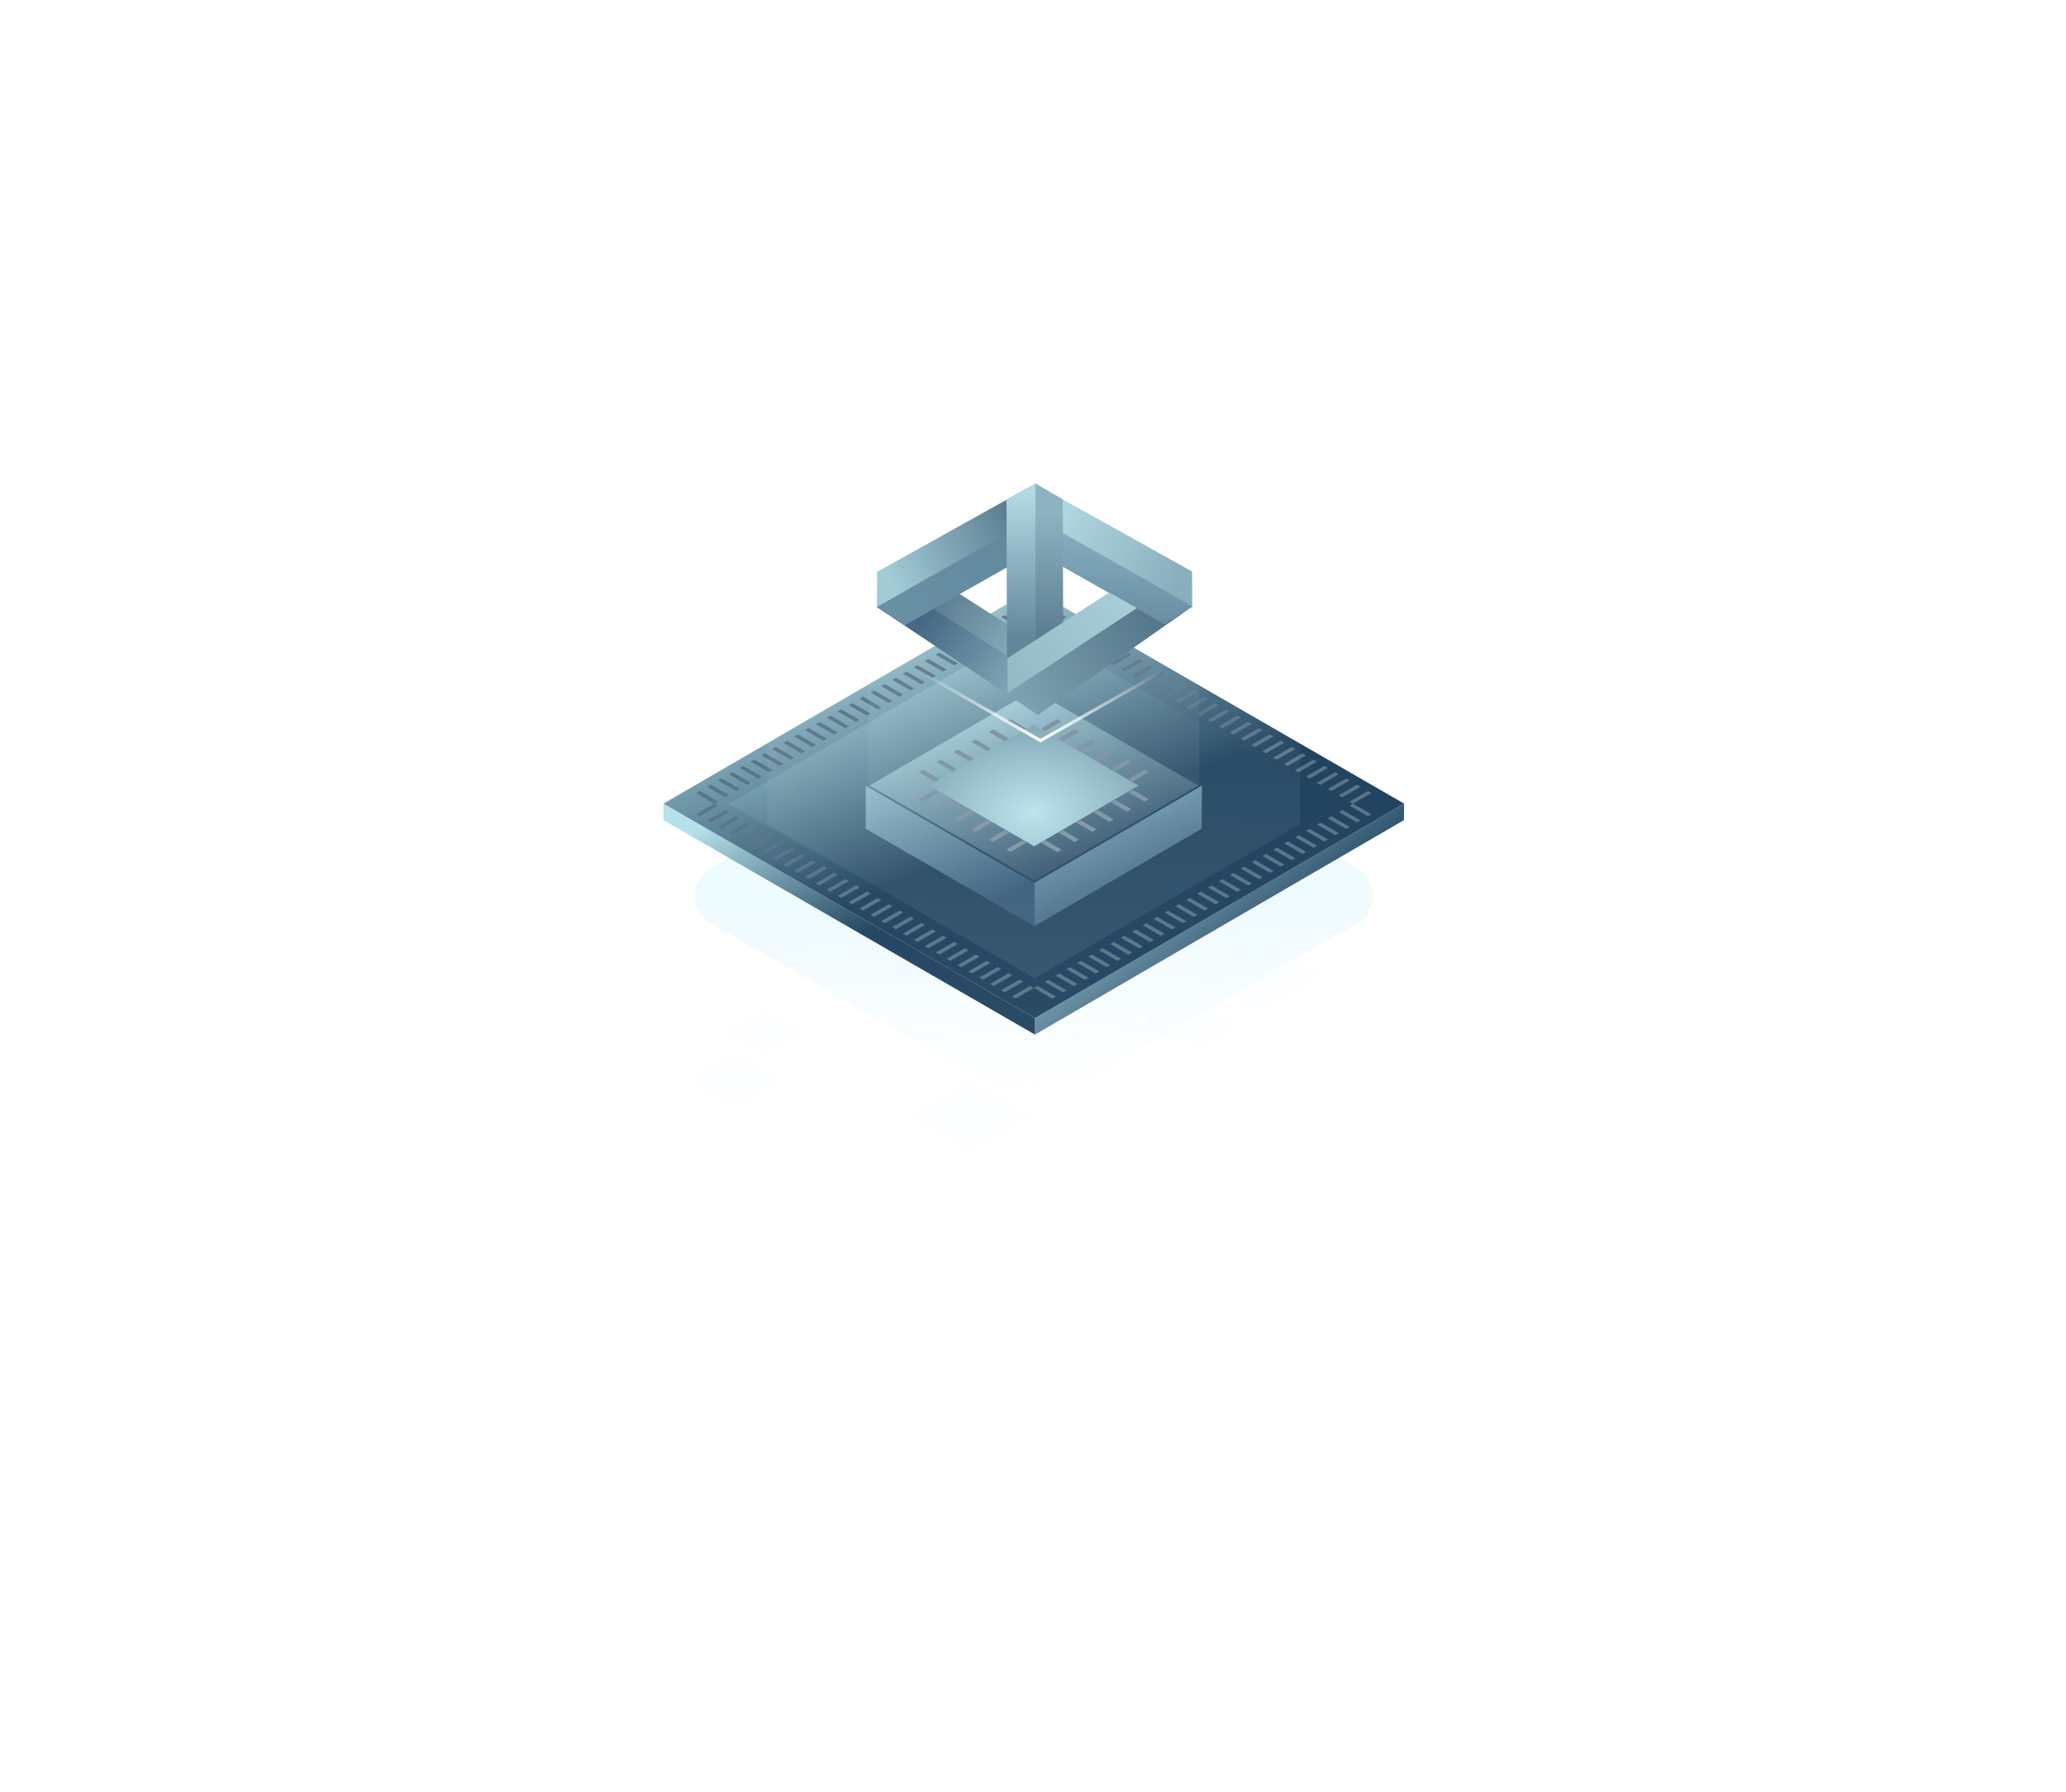 <svg width="678" height="588" viewBox="0 0 678 588" fill="none" xmlns="http://www.w3.org/2000/svg">
<g opacity="0.1">
<path opacity="0.1" d="M434.462 319.568L412.476 332.331L390.356 319.568L412.342 306.804L434.462 319.568Z" fill="#0071BC"/>
</g>
<g opacity="0.1">
<path opacity="0.1" d="M406.461 336.341L393.631 343.825L380.666 336.341L393.497 328.923L406.461 336.341Z" fill="#0071BC"/>
</g>
<g opacity="0.1">
<path opacity="0.1" d="M338.299 366.078L318.318 377.639L298.203 366.078L318.184 354.451L338.299 366.078Z" fill="#0071BC"/>
</g>
<g opacity="0.1">
<path opacity="0.1" d="M263.52 338.813L250.623 346.298L237.725 338.813L250.556 331.329L263.52 338.813Z" fill="#0071BC"/>
</g>
<g filter="url(#filter0_f_347_4)">
<path d="M445.413 285.1C452.249 289.044 452.254 298.91 445.421 302.861L351.403 357.502C344.124 361.732 335.138 361.746 327.847 357.537L233.114 302.861C226.269 298.903 226.259 289.025 233.095 285.052L327.068 230.442C334.345 226.213 343.329 226.199 350.62 230.406L445.413 285.1Z" fill="url(#paint0_linear_347_4)"/>
</g>
<path d="M460.791 263.674L460.724 269.087L339.635 339.455V334.043L460.791 263.674Z" fill="url(#paint1_linear_347_4)"/>
<path d="M339.635 334.043V339.455L217.744 269.087V263.674L339.635 334.043Z" fill="url(#paint2_linear_347_4)"/>
<path d="M460.791 263.674L339.635 334.042L217.744 263.674L338.833 193.306L460.791 263.674Z" fill="url(#paint3_linear_347_4)"/>
<path d="M439.34 263.674L339.568 321.613L239.195 263.674L338.967 205.736L439.34 263.674Z" fill="url(#paint4_linear_347_4)"/>
<path d="M395.301 298.758L396.504 298.09L390.49 294.615L389.287 295.283L395.301 298.758ZM409.602 290.538L410.805 289.87L404.791 286.395L403.588 287.063L409.602 290.538ZM413.144 288.467L414.347 287.799L408.332 284.324L407.13 284.992L413.144 288.467ZM398.91 296.686L400.113 296.018L394.098 292.543L392.896 293.212L398.91 296.686ZM416.753 286.395L417.955 285.727L411.941 282.252L410.738 282.92L416.753 286.395ZM402.452 294.682L403.655 294.013L397.64 290.538L396.437 291.207L402.452 294.682ZM405.994 292.61L407.196 291.942L401.182 288.467L399.979 289.135L405.994 292.61ZM431.053 278.176L432.256 277.507L426.242 274.032L425.039 274.701L431.053 278.176ZM434.595 276.104L435.798 275.436L429.784 271.961L428.581 272.629L434.595 276.104ZM420.294 284.324L421.497 283.655L415.483 280.18L414.28 280.849L420.294 284.324ZM438.204 274.032L439.407 273.364L433.392 269.889L432.189 270.557L438.204 274.032ZM427.445 280.18L428.648 279.512L422.633 276.037L421.43 276.705L427.445 280.18ZM423.903 282.252L425.106 281.584L419.092 278.109L417.889 278.777L423.903 282.252ZM356.008 321.479L357.21 320.811L351.196 317.336L349.993 318.004L356.008 321.479ZM359.549 319.407L360.752 318.739L354.738 315.264L353.535 315.932L359.549 319.407ZM445.354 269.889L446.557 269.221L440.543 265.746L439.34 266.414L445.354 269.889ZM391.76 300.83L392.962 300.161L386.948 296.686L385.745 297.355L391.76 300.83ZM363.158 317.336L364.361 316.668L358.346 313.193L357.144 313.861L363.158 317.336ZM352.399 323.551L353.602 322.882L347.587 319.407L346.385 320.076L352.399 323.551ZM348.857 325.622L350.06 324.954L344.046 321.479L342.843 322.147L348.857 325.622ZM366.7 315.264L367.903 314.596L361.888 311.121L360.685 311.789L366.7 315.264ZM384.609 304.973L385.812 304.305L379.798 300.83L378.595 301.498L384.609 304.973ZM370.308 313.193L371.511 312.524L365.497 309.049L364.294 309.718L370.308 313.193ZM381.001 307.045L382.203 306.376L376.189 302.901L374.986 303.57L381.001 307.045ZM388.151 302.901L389.354 302.233L383.339 298.758L382.137 299.426L388.151 302.901ZM373.85 311.188L375.053 310.52L369.039 307.045L367.836 307.713L373.85 311.188ZM377.459 309.116L378.662 308.448L372.647 304.973L371.444 305.641L377.459 309.116ZM441.746 271.961L442.948 271.293L436.934 267.818L435.731 268.486L441.746 271.961ZM305.955 304.906L299.94 308.381L301.143 309.049L307.158 305.574L305.955 304.906ZM302.346 302.834L296.332 306.309L297.535 306.978L303.549 303.503L302.346 302.834ZM338.098 323.484L332.084 326.959L333.287 327.627L339.301 324.152L345.315 327.627L346.518 326.959L340.504 323.484L339.368 324.152L338.098 323.484ZM298.804 300.763L292.79 304.238L293.993 304.906L300.007 301.431L298.804 300.763ZM313.105 309.049L307.091 312.524L308.294 313.193L314.308 309.718L313.105 309.049ZM291.654 296.686L285.639 300.161L286.842 300.83L292.857 297.355L291.654 296.686ZM295.196 298.758L289.181 302.233L290.384 302.901L296.398 299.426L295.196 298.758ZM323.797 315.264L317.783 318.739L318.986 319.407L325 315.932L323.797 315.264ZM330.948 319.341L324.933 322.816L326.136 323.484L332.151 320.009L330.948 319.341ZM334.556 321.412L328.542 324.887L329.745 325.555L335.759 322.08L334.556 321.412ZM316.647 311.121L310.632 314.596L311.835 315.264L317.85 311.789L316.647 311.121ZM327.406 317.269L321.392 320.744L322.594 321.412L328.609 317.937L327.406 317.269ZM320.255 313.193L314.241 316.668L315.444 317.336L321.458 313.861L320.255 313.193ZM288.045 294.615L282.031 298.09L283.234 298.758L289.248 295.283L288.045 294.615ZM309.496 306.978L303.482 310.453L304.685 311.121L310.699 307.646L309.496 306.978ZM259.444 278.109L253.429 281.584L254.632 282.252L260.646 278.777L259.444 278.109ZM255.902 276.037L249.887 279.512L251.09 280.18L257.105 276.705L255.902 276.037ZM284.503 292.543L278.489 296.018L279.692 296.686L285.706 293.212L284.503 292.543ZM252.36 273.966L246.346 277.441L247.549 278.109L253.563 274.634L252.36 273.966ZM238.059 265.746L232.045 269.221L233.248 269.889L239.262 266.414L238.059 265.746ZM241.601 267.751L235.587 271.226L236.789 271.894L242.804 268.419L241.601 267.751ZM245.21 269.822L239.195 273.297L240.398 273.966L246.412 270.491L245.21 269.822ZM277.353 288.4L271.339 291.875L272.542 292.543L278.556 289.068L277.353 288.4ZM273.744 286.328L267.73 289.803L268.933 290.472L274.947 286.997L273.744 286.328ZM263.052 280.18L257.038 283.655L258.241 284.324L264.255 280.849L263.052 280.18ZM280.895 290.472L274.88 293.947L276.083 294.615L282.098 291.14L280.895 290.472ZM266.594 282.252L260.58 285.727L261.783 286.395L267.797 282.92L266.594 282.252ZM270.203 284.257L264.188 287.732L265.391 288.4L271.405 284.925L270.203 284.257ZM248.751 271.894L242.737 275.369L243.94 276.037L249.954 272.562L248.751 271.894ZM238.059 261.603L239.262 260.934L233.248 257.459L232.045 258.128L238.059 261.603ZM245.21 257.526L246.412 256.858L240.398 253.383L239.195 254.051L245.21 257.526ZM320.255 214.156L321.458 213.488L315.444 210.013L314.241 210.681L320.255 214.156ZM316.647 216.228L317.85 215.559L311.835 212.084L310.632 212.753L316.647 216.228ZM241.601 259.531L242.804 258.863L236.789 255.388L235.587 256.056L241.601 259.531ZM323.797 212.084L325 211.416L318.986 207.941L317.783 208.609L323.797 212.084ZM248.751 255.455L249.954 254.786L243.94 251.311L242.737 251.98L248.751 255.455ZM252.36 253.383L253.563 252.715L247.549 249.24L246.346 249.908L252.36 253.383ZM309.496 220.371L310.699 219.703L304.685 216.228L303.482 216.896L309.496 220.371ZM298.804 226.519L300.007 225.851L293.993 222.376L292.79 223.044L298.804 226.519ZM255.902 251.311L257.105 250.643L251.09 247.168L249.887 247.837L255.902 251.311ZM234.451 263.674L228.436 267.149L229.639 267.818L235.653 264.343L234.451 263.674L235.653 263.006L229.639 259.531L228.436 260.199L234.451 263.674ZM295.196 228.591L296.398 227.922L290.384 224.447L289.181 225.116L295.196 228.591ZM302.346 224.514L303.549 223.846L297.535 220.371L296.332 221.039L302.346 224.514ZM288.045 232.734L289.248 232.066L283.234 228.591L282.031 229.259L288.045 232.734ZM313.105 218.299L314.308 217.631L308.294 214.156L307.091 214.824L313.105 218.299ZM291.654 230.662L292.857 229.994L286.842 226.519L285.639 227.187L291.654 230.662ZM263.052 247.168L264.255 246.5L258.241 243.025L257.038 243.693L263.052 247.168ZM266.594 245.097L267.797 244.428L261.783 240.953L260.58 241.622L266.594 245.097ZM270.203 243.025L271.405 242.357L265.391 238.882L264.188 239.55L270.203 243.025ZM330.948 208.008L332.151 207.34L326.136 203.865L324.933 204.533L330.948 208.008ZM280.895 236.877L282.098 236.209L276.083 232.734L274.88 233.402L280.895 236.877ZM273.744 241.02L274.947 240.352L268.933 236.877L267.73 237.545L273.744 241.02ZM334.556 205.936L335.759 205.268L329.745 201.793L328.542 202.461L334.556 205.936ZM327.406 210.013L328.609 209.345L322.594 205.87L321.392 206.538L327.406 210.013ZM277.353 238.949L278.556 238.28L272.542 234.805L271.339 235.474L277.353 238.949ZM259.444 249.24L260.646 248.572L254.632 245.097L253.429 245.765L259.444 249.24ZM284.503 234.805L285.706 234.137L279.692 230.662L278.489 231.33L284.503 234.805ZM305.955 222.443L307.158 221.774L301.143 218.299L299.94 218.968L305.955 222.443ZM415.483 247.168L421.497 243.693L420.294 243.025L414.28 246.5L415.483 247.168ZM444.018 263.674L442.882 264.343L448.896 267.818L450.099 267.149L444.018 263.674L450.099 260.199L448.896 259.531L442.882 263.006L444.018 263.674ZM390.49 232.734L396.504 229.259L395.301 228.591L389.287 232.066L390.49 232.734ZM440.476 261.603L446.49 258.128L445.287 257.459L439.273 260.934L440.476 261.603ZM436.934 259.531L442.948 256.056L441.746 255.388L435.731 258.863L436.934 259.531ZM422.633 251.311L428.648 247.837L427.445 247.168L421.43 250.643L422.633 251.311ZM426.175 253.383L432.189 249.908L430.987 249.24L424.972 252.715L426.175 253.383ZM433.325 257.526L439.34 254.051L438.137 253.383L432.123 256.858L433.325 257.526ZM419.025 249.24L425.039 245.765L423.836 245.097L417.822 248.572L419.025 249.24ZM429.784 255.455L435.798 251.98L434.595 251.311L428.581 254.786L429.784 255.455ZM411.874 245.097L417.889 241.622L416.686 240.953L410.671 244.428L411.874 245.097ZM369.039 220.371L375.053 216.896L373.85 216.228L367.836 219.703L369.039 220.371ZM372.58 222.443L378.595 218.968L377.392 218.299L371.378 221.774L372.58 222.443ZM358.28 214.156L364.294 210.681L363.091 210.013L357.077 213.488L358.28 214.156ZM361.888 216.228L367.903 212.753L366.7 212.084L360.685 215.559L361.888 216.228ZM365.43 218.299L371.444 214.824L370.241 214.156L364.227 217.631L365.43 218.299ZM386.881 230.662L392.896 227.187L391.693 226.519L385.678 229.994L386.881 230.662ZM383.339 228.591L389.354 225.116L388.151 224.447L382.137 227.922L383.339 228.591ZM379.731 226.519L385.745 223.044L384.542 222.376L378.528 225.851L379.731 226.519ZM376.189 224.514L382.203 221.039L381.001 220.371L374.986 223.846L376.189 224.514ZM404.724 241.02L410.738 237.545L409.535 236.877L403.521 240.352L404.724 241.02ZM354.738 212.084L360.752 208.609L359.549 207.941L353.535 211.416L354.738 212.084ZM397.573 236.877L403.588 233.402L402.385 232.734L396.371 236.209L397.573 236.877ZM408.332 243.025L414.347 239.55L413.144 238.882L407.13 242.357L408.332 243.025ZM394.032 234.805L400.046 231.33L398.843 230.662L392.829 234.137L394.032 234.805ZM401.182 238.949L407.196 235.474L405.994 234.805L399.979 238.28L401.182 238.949ZM339.234 203.13L333.22 199.655L332.017 200.323L338.031 203.798L339.234 203.13L340.37 203.865L346.385 200.39L345.182 199.722L339.234 203.13ZM351.129 210.013L357.144 206.538L355.941 205.87L349.926 209.345L351.129 210.013ZM347.587 208.008L353.602 204.533L352.399 203.865L346.385 207.34L347.587 208.008ZM343.979 205.936L349.993 202.461L348.79 201.793L342.776 205.268L343.979 205.936Z" fill="#4F6B81"/>
<path d="M394.433 257.753L394.366 271.92L339.435 303.863V289.696L394.433 257.753Z" fill="url(#paint5_linear_347_4)"/>
<path d="M339.435 289.696V303.863L284.102 271.92V257.753L339.435 289.696Z" fill="url(#paint6_linear_347_4)"/>
<path d="M285.305 257.753L339.1 226.479L393.297 257.753L339.435 289.028L285.305 257.753Z" fill="url(#paint7_linear_347_4)"/>
<path d="M304.885 257.753L339.167 237.839L373.65 257.753L339.368 277.667L304.885 257.753Z" fill="url(#paint8_radial_347_4)"/>
<path d="M306.823 256.417L308.227 255.615L302.947 252.541L301.544 253.343L306.823 256.417ZM346.919 279.539L348.322 278.737L343.043 275.663L341.64 276.531L346.919 279.539ZM352.666 276.264L354.069 275.462L348.79 272.388L347.387 273.19L352.666 276.264ZM358.413 272.923L359.817 272.121L354.537 269.047L353.134 269.849L358.413 272.923ZM312.57 253.075L313.974 252.273L308.694 249.199L307.291 250.001L312.57 253.075ZM314.442 269.648L319.721 266.574L318.317 265.772L313.038 268.846L314.442 269.648ZM331.616 279.539L336.895 276.465L335.492 275.663L330.213 278.737L331.616 279.539ZM325.869 276.264L331.148 273.19L329.745 272.388L324.465 275.462L325.869 276.264ZM308.694 266.307L313.974 263.233L312.57 262.431L307.291 265.505L308.694 266.307ZM302.947 263.032L308.227 259.958L306.823 259.157L301.544 262.231L302.947 263.032ZM320.122 272.923L325.401 269.849L323.998 269.047L318.718 272.121L320.122 272.923ZM318.251 249.801L319.654 248.999L314.375 245.925L312.971 246.727L318.251 249.801ZM369.84 266.307L371.244 265.505L365.965 262.431L364.561 263.233L369.84 266.307ZM354.537 246.46L359.817 243.386L358.413 242.584L353.134 245.658L354.537 246.46ZM366.031 253.075L371.311 250.001L369.907 249.199L364.628 252.273L366.031 253.075ZM360.284 249.801L365.564 246.727L364.16 245.925L358.881 248.999L360.284 249.801ZM348.79 243.185L354.069 240.111L352.666 239.309L347.387 242.383L348.79 243.185ZM343.043 239.844L348.322 236.77L346.919 235.968L341.64 239.042L343.043 239.844ZM375.588 263.032L376.991 262.231L371.712 259.157L370.308 259.958L375.588 263.032ZM329.745 243.185L331.148 242.383L325.869 239.309L324.465 240.111L329.745 243.185ZM323.998 246.46L325.401 245.658L320.122 242.584L318.718 243.386L323.998 246.46ZM364.093 269.648L365.497 268.846L360.217 265.772L358.814 266.574L364.093 269.648ZM335.492 239.844L336.895 239.042L331.616 235.968L330.213 236.77L335.492 239.844ZM371.712 256.417L376.991 253.343L375.588 252.541L370.308 255.615L371.712 256.417Z" fill="#6B8497"/>
<g opacity="0.31">
<path opacity="0.4" d="M217.744 85.475V270.784L339.635 341.152L460.724 270.784V85.475H217.744Z" fill="url(#paint9_linear_347_4)"/>
<path opacity="0.4" d="M251.759 136.864V270.316L339.568 320.971L426.71 270.316V136.864H251.759Z" fill="url(#paint10_linear_347_4)"/>
<path opacity="0.4" d="M284.971 86.544V257.486L339.435 288.894L393.564 257.486V86.544H284.971Z" fill="url(#paint11_linear_347_4)"/>
</g>
<g opacity="0.1">
<path opacity="0.1" d="M256.462 354.388L241.093 363.307L225.724 354.388L241.013 345.47L256.462 354.388Z" fill="#0071BC"/>
</g>
<path fill-rule="evenodd" clip-rule="evenodd" d="M287.71 199.143L338.895 233.293L347.006 228.61L348.872 226.793L297.196 193.666L287.71 199.143Z" fill="url(#paint12_linear_347_4)"/>
<path fill-rule="evenodd" clip-rule="evenodd" d="M311.456 174.472L287.853 187.642L287.776 199.346L349.326 164.881L349.324 164.395L339.768 158.728L311.456 174.472Z" fill="url(#paint13_linear_347_4)"/>
<path fill-rule="evenodd" clip-rule="evenodd" d="M348.871 226.793L353.325 219.408L305.728 188.995L297.18 193.955L348.871 226.793Z" fill="url(#paint14_linear_347_4)"/>
<path fill-rule="evenodd" clip-rule="evenodd" d="M349.315 164.344L287.709 199.171L296.988 205.118L349.315 175.451L349.315 164.344Z" fill="url(#paint15_linear_347_4)"/>
<path fill-rule="evenodd" clip-rule="evenodd" d="M330.281 227.607L340.614 234.6L391.361 198.937L381.993 193.528L330.281 227.607Z" fill="url(#paint16_linear_347_4)"/>
<path fill-rule="evenodd" clip-rule="evenodd" d="M367.76 174.429L391.195 187.506L391.271 199.125L330.162 164.907L330.164 164.424L339.651 158.798L367.76 174.429Z" fill="url(#paint17_linear_347_4)"/>
<path fill-rule="evenodd" clip-rule="evenodd" d="M330.382 164.49L391.34 198.951L382.127 204.855L330.382 175.518L330.382 164.49Z" fill="url(#paint18_linear_347_4)"/>
<path fill-rule="evenodd" clip-rule="evenodd" d="M348.794 163.836L348.913 215.155L339.871 221.048L339.725 158.605L339.726 158.604L348.794 163.836Z" fill="url(#paint19_linear_347_4)"/>
<path fill-rule="evenodd" clip-rule="evenodd" d="M330.47 227.472L339.896 221.328L339.75 158.731L330.322 164.037L330.47 227.472Z" fill="url(#paint20_linear_347_4)"/>
<path d="M330.537 227.5L330.537 216.044L363.998 194.4L373.11 199.498L330.537 227.5Z" fill="url(#paint21_linear_347_4)"/>
<path d="M300.654 168.6L339.655 146.4L380.455 169.8" stroke="url(#paint22_linear_347_4)" stroke-width="1.041"/>
<path d="M380.454 220.8L341.454 243L300.654 219.6" stroke="url(#paint23_linear_347_4)" stroke-width="1.041"/>
<defs>
<filter id="filter0_f_347_4" x="0.974" y="0.26" width="676.569" height="587.424" filterUnits="userSpaceOnUse" color-interpolation-filters="sRGB">
<feFlood flood-opacity="0" result="BackgroundImageFix"/>
<feBlend mode="normal" in="SourceGraphic" in2="BackgroundImageFix" result="shape"/>
<feGaussianBlur stdDeviation="113.5" result="effect1_foregroundBlur_347_4"/>
</filter>
<linearGradient id="paint0_linear_347_4" x1="560.81" y1="388.955" x2="556.618" y2="274.764" gradientUnits="userSpaceOnUse">
<stop offset="0.12" stop-color="#01C3FD" stop-opacity="0"/>
<stop offset="0.221" stop-color="#87E3FE" stop-opacity="0.286"/>
<stop offset="0.312" stop-color="white" stop-opacity="0.54"/>
<stop offset="0.88" stop-color="#E7F9FF" stop-opacity="0.69"/>
</linearGradient>
<linearGradient id="paint1_linear_347_4" x1="371.5" y1="267" x2="427.159" y2="336.863" gradientUnits="userSpaceOnUse">
<stop stop-color="#AFDFE8"/>
<stop offset="0.712" stop-color="#133856"/>
</linearGradient>
<linearGradient id="paint2_linear_347_4" x1="277.613" y1="252.402" x2="304.566" y2="319.815" gradientUnits="userSpaceOnUse">
<stop stop-color="#AFDFE8"/>
<stop offset="0.712" stop-color="#133856"/>
</linearGradient>
<linearGradient id="paint3_linear_347_4" x1="337.121" y1="172.373" x2="384.608" y2="299.897" gradientUnits="userSpaceOnUse">
<stop stop-color="#AFDFE8"/>
<stop offset="0.712" stop-color="#133856"/>
</linearGradient>
<linearGradient id="paint4_linear_347_4" x1="337.5" y1="188.5" x2="376.595" y2="293.503" gradientUnits="userSpaceOnUse">
<stop stop-color="#AFDFE8"/>
<stop offset="0.712" stop-color="#133856"/>
</linearGradient>
<linearGradient id="paint5_linear_347_4" x1="382.5" y1="220" x2="420.857" y2="308.748" gradientUnits="userSpaceOnUse">
<stop stop-color="#AFDFE8"/>
<stop offset="0.712" stop-color="#264E6F"/>
</linearGradient>
<linearGradient id="paint6_linear_347_4" x1="327.43" y1="220" x2="365.627" y2="308.917" gradientUnits="userSpaceOnUse">
<stop stop-color="#AFDFE8"/>
<stop offset="0.712" stop-color="#264E6F"/>
</linearGradient>
<linearGradient id="paint7_linear_347_4" x1="338.347" y1="217.175" x2="371.728" y2="308.543" gradientUnits="userSpaceOnUse">
<stop stop-color="#AFDFE8"/>
<stop offset="0.712" stop-color="#133856"/>
</linearGradient>
<radialGradient id="paint8_radial_347_4" cx="0" cy="0" r="1" gradientUnits="userSpaceOnUse" gradientTransform="translate(339 266.5) rotate(90) scale(98 138.29)">
<stop stop-color="#AFDFE8"/>
<stop offset="0.712" stop-color="#133856"/>
</radialGradient>
<linearGradient id="paint9_linear_347_4" x1="348.274" y1="408.442" x2="359.693" y2="59.409" gradientUnits="userSpaceOnUse">
<stop stop-color="white"/>
<stop offset="0.853" stop-color="white" stop-opacity="0"/>
</linearGradient>
<linearGradient id="paint10_linear_347_4" x1="345.743" y1="369.424" x2="353.966" y2="118.095" gradientUnits="userSpaceOnUse">
<stop stop-color="white"/>
<stop offset="0.853" stop-color="white" stop-opacity="0"/>
</linearGradient>
<linearGradient id="paint11_linear_347_4" x1="343.307" y1="342.149" x2="359.275" y2="66.544" gradientUnits="userSpaceOnUse">
<stop stop-color="white"/>
<stop offset="0.853" stop-color="white" stop-opacity="0"/>
</linearGradient>
<linearGradient id="paint12_linear_347_4" x1="337.777" y1="228.76" x2="302.028" y2="203.39" gradientUnits="userSpaceOnUse">
<stop stop-color="#02064A"/>
<stop offset="0" stop-color="#89B2C1"/>
<stop offset="1" stop-color="#456783"/>
</linearGradient>
<linearGradient id="paint13_linear_347_4" x1="292.226" y1="190.128" x2="335.19" y2="167.629" gradientUnits="userSpaceOnUse">
<stop stop-color="#A2CBD6"/>
<stop offset="1" stop-color="#56778C"/>
</linearGradient>
<linearGradient id="paint14_linear_347_4" x1="336.047" y1="216.075" x2="307.793" y2="194.741" gradientUnits="userSpaceOnUse">
<stop stop-color="#8CB1BE"/>
<stop offset="1" stop-color="#5A7B8F"/>
</linearGradient>
<linearGradient id="paint15_linear_347_4" x1="295.687" y1="201.083" x2="333.971" y2="183.712" gradientUnits="userSpaceOnUse">
<stop stop-color="#698FA5"/>
<stop offset="1" stop-color="#63899F"/>
</linearGradient>
<linearGradient id="paint16_linear_347_4" x1="378.933" y1="202.285" x2="310.422" y2="239.937" gradientUnits="userSpaceOnUse">
<stop stop-color="#55768B"/>
<stop offset="1" stop-color="#91B7C3"/>
</linearGradient>
<linearGradient id="paint17_linear_347_4" x1="387.364" y1="191.281" x2="346.137" y2="169.336" gradientUnits="userSpaceOnUse">
<stop stop-color="#88AEBC"/>
<stop offset="1" stop-color="#B1D9E1"/>
</linearGradient>
<linearGradient id="paint18_linear_347_4" x1="348.732" y1="168.793" x2="346.198" y2="239.172" gradientUnits="userSpaceOnUse">
<stop stop-color="#8BB3C3"/>
<stop offset="1" stop-color="#446783"/>
</linearGradient>
<linearGradient id="paint19_linear_347_4" x1="345.273" y1="168.217" x2="345.849" y2="215.498" gradientUnits="userSpaceOnUse">
<stop stop-color="#8EB3C0"/>
<stop offset="1" stop-color="#53748A"/>
</linearGradient>
<linearGradient id="paint20_linear_347_4" x1="338.353" y1="161.874" x2="338.353" y2="209.155" gradientUnits="userSpaceOnUse">
<stop stop-color="#B3DAE3"/>
<stop offset="1" stop-color="#62869C"/>
</linearGradient>
<linearGradient id="paint21_linear_347_4" x1="312.406" y1="236.256" x2="388.517" y2="183.209" gradientUnits="userSpaceOnUse">
<stop stop-color="#8AB0BD"/>
<stop offset="1" stop-color="#B1D8E1"/>
</linearGradient>
<linearGradient id="paint22_linear_347_4" x1="340.555" y1="146.4" x2="340.555" y2="169.8" gradientUnits="userSpaceOnUse">
<stop stop-color="white"/>
<stop offset="1" stop-color="white" stop-opacity="0"/>
</linearGradient>
<linearGradient id="paint23_linear_347_4" x1="340.554" y1="243" x2="340.554" y2="219.6" gradientUnits="userSpaceOnUse">
<stop stop-color="white"/>
<stop offset="1" stop-color="white" stop-opacity="0"/>
</linearGradient>
</defs>
</svg>
